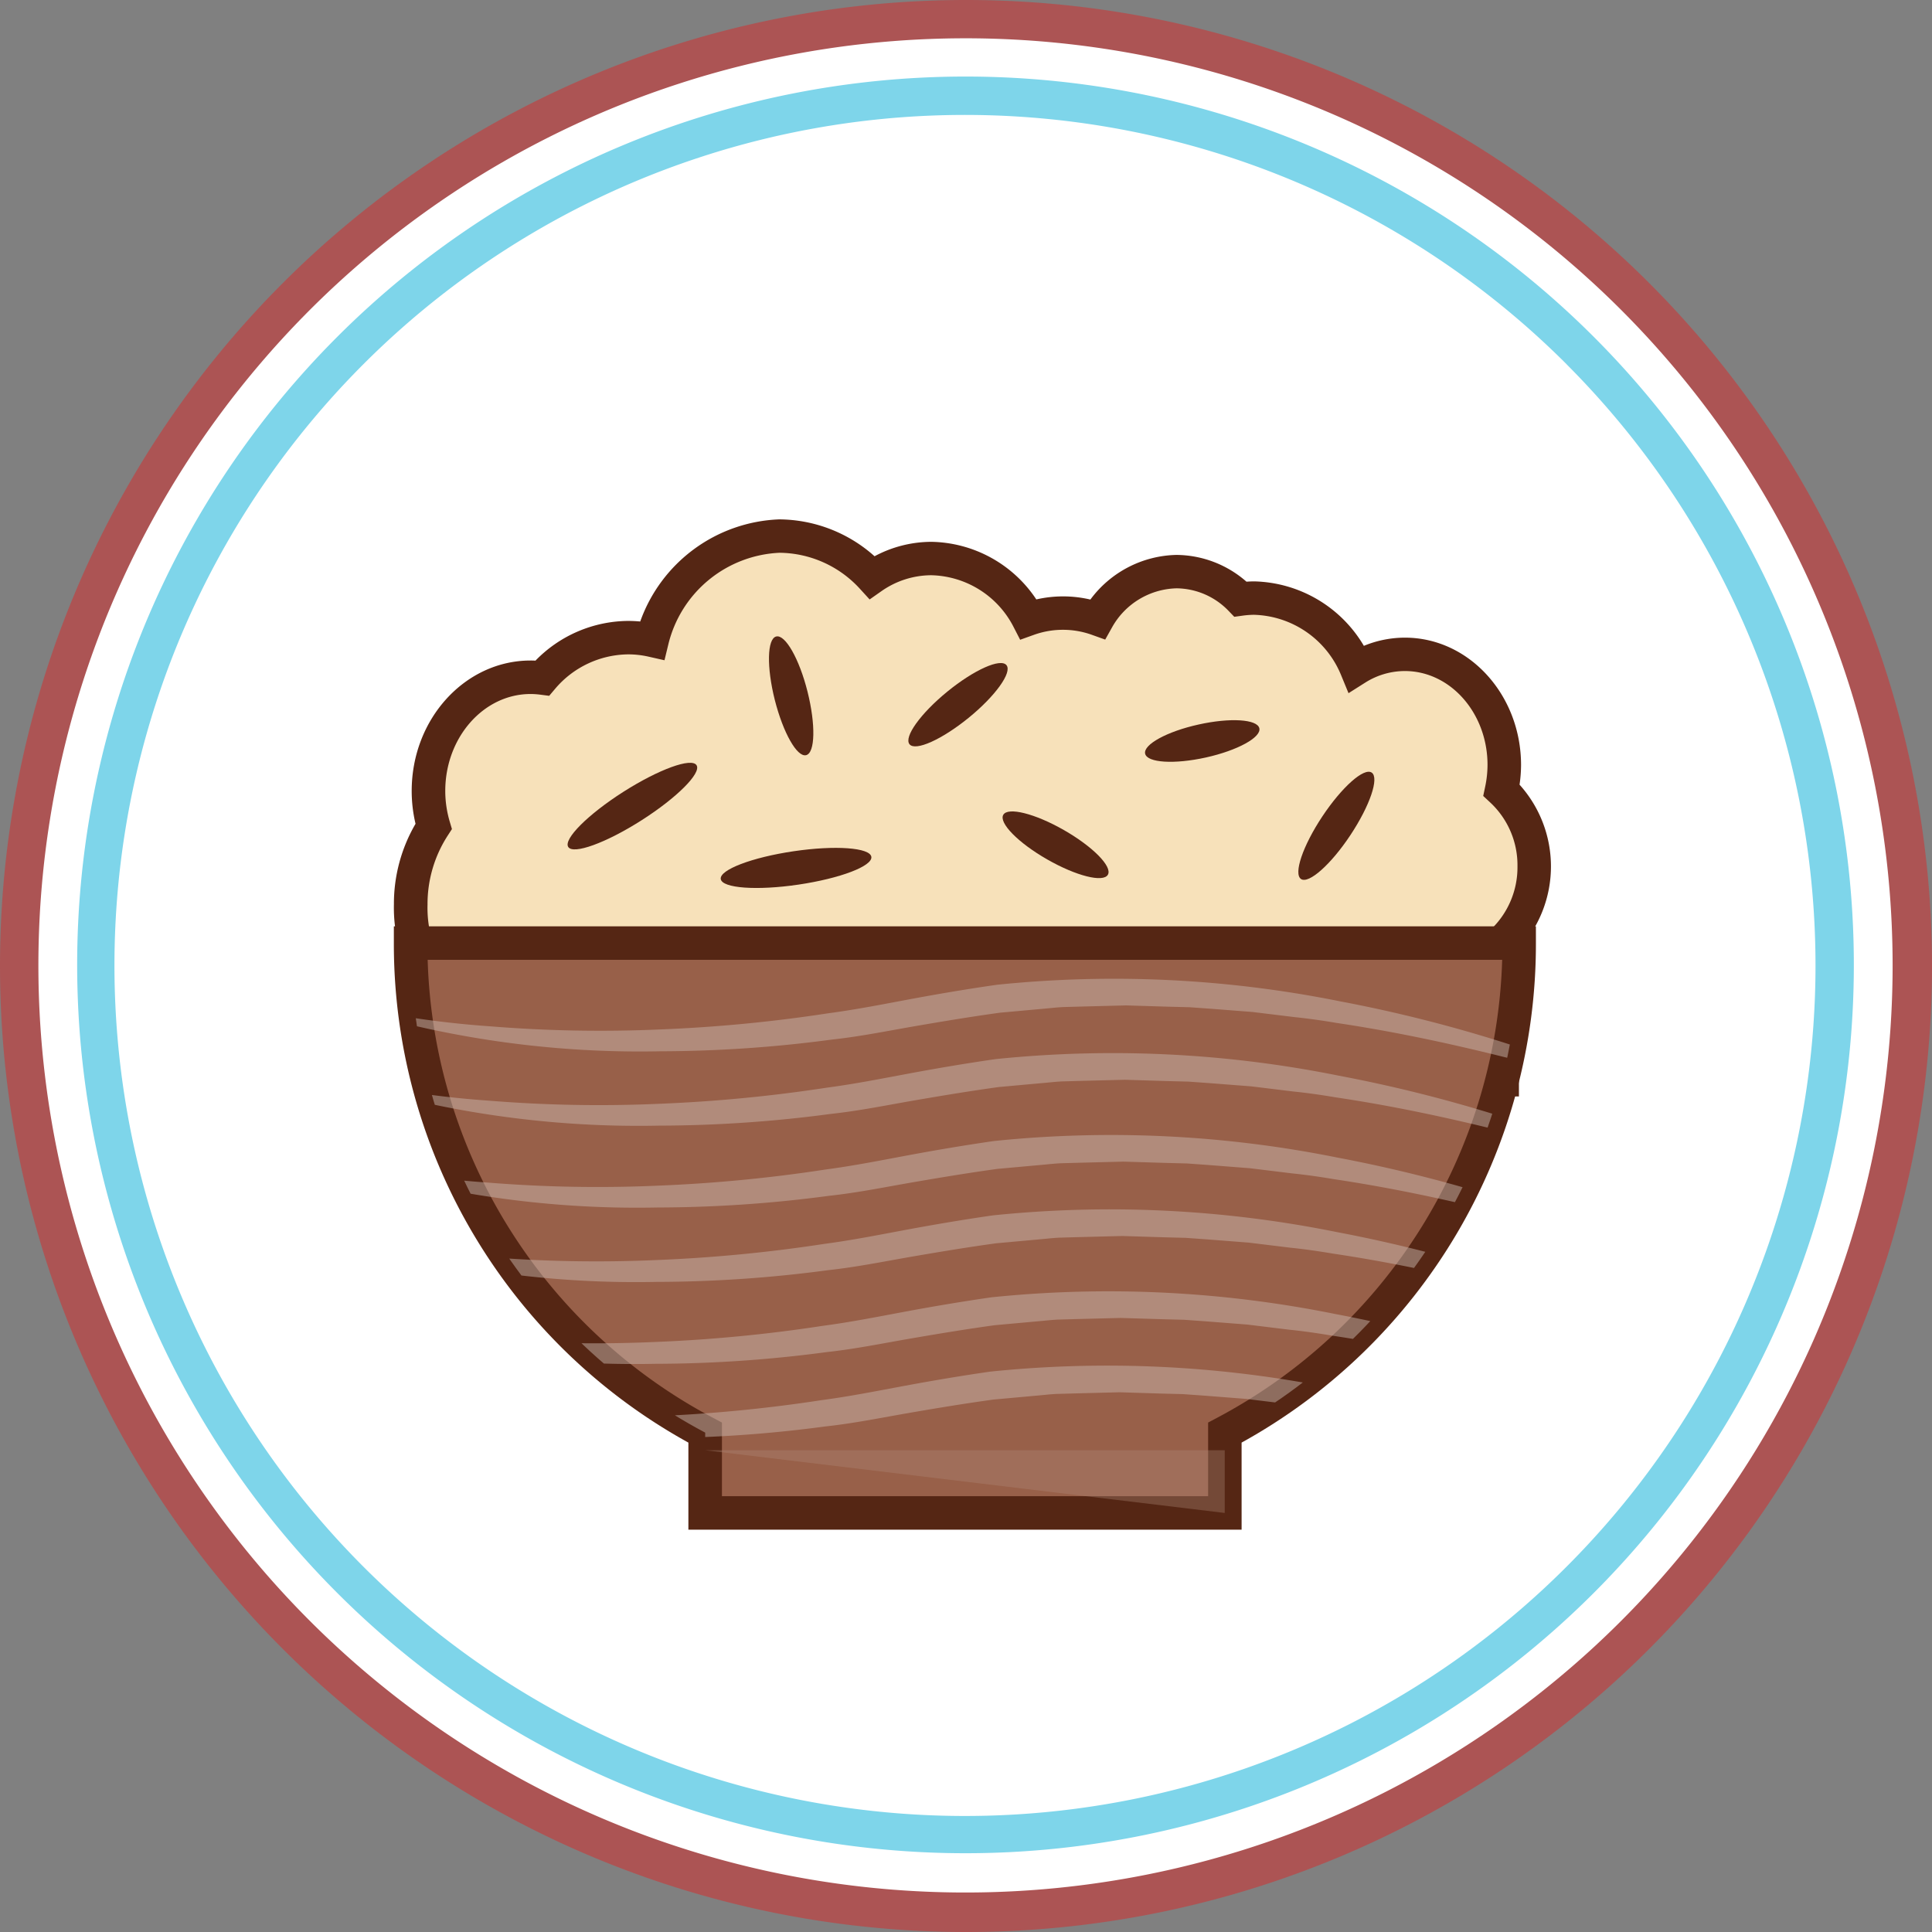 <svg xmlns="http://www.w3.org/2000/svg" xmlns:xlink="http://www.w3.org/1999/xlink" width="128.864" height="128.864" viewBox="0 0 128.864 128.864">
  <rect x="0" y="0" width="128.864" height="128.864" fill="#808080" stroke="none"/>
  <defs>
    <clipPath id="clip-path">
      <path id="Path_2062" data-name="Path 2062" d="M458.367,132.871H384.43a36.956,36.956,0,0,0,19.645,32.654v5.357h34.662v-5.357A36.957,36.957,0,0,0,458.367,132.871Z" transform="translate(-384.43 -132.871)" fill="none"/>
    </clipPath>
  </defs>
  <g id="Group_588" data-name="Group 588" transform="translate(-335.375 -20.221)">
    <circle id="Ellipse_129" data-name="Ellipse 129" cx="63.097" cy="63.097" r="63.097" transform="translate(336.282 21.214)" fill="#fff"/>
    <g id="icon-2" transform="translate(335.375 20.221)">
      <path id="Path_1979-2" data-name="Path 1979-2" d="M403.84,29.366a59.252,59.252,0,1,1-41.891,17.353A59.252,59.252,0,0,1,403.84,29.366Zm40.1,19.191a56.73,56.73,0,1,0,16.6,40.095A56.731,56.731,0,0,0,443.936,48.557Z" transform="translate(-339.446 -24.26)" fill="#7ed5ea"/>
      <path id="Path_1980-2" data-name="Path 1980-2" d="M399.769,20.221a64.432,64.432,0,1,1-45.522,18.872A64.432,64.432,0,0,1,399.769,20.221ZM443.5,40.887a61.838,61.838,0,1,0,18.112,43.726A61.838,61.838,0,0,0,443.5,40.887Z" transform="translate(-335.375 -20.221)" fill="#ac5454"/>
    </g>
    <g id="Group_584" data-name="Group 584" transform="translate(361.648 54.862)">
      <path id="Path_2025" data-name="Path 2025" d="M459.369,106.284a6.822,6.822,0,0,0-2.178-5.079,8.255,8.255,0,0,0,.18-1.682c0-4.075-2.968-7.381-6.629-7.381a6.074,6.074,0,0,0-3.232.94,7.58,7.58,0,0,0-6.81-4.688,7.037,7.037,0,0,0-.926.067,5.964,5.964,0,0,0-4.246-1.832,6.183,6.183,0,0,0-5.281,3.166,6.84,6.84,0,0,0-4.614,0,7.447,7.447,0,0,0-6.462-4.039,6.977,6.977,0,0,0-3.964,1.255,8.441,8.441,0,0,0-6.157-2.753,9.1,9.1,0,0,0-8.517,6.952,7.3,7.3,0,0,0-1.6-.178,7.6,7.6,0,0,0-5.726,2.694,6.283,6.283,0,0,0-.78-.052c-3.763,0-6.813,3.394-6.813,7.585a8.356,8.356,0,0,0,.342,2.365,9.552,9.552,0,0,0-1.529,5.221,8.876,8.876,0,0,0,5.439,8.434v3.24H457.23v-9.194A6.832,6.832,0,0,0,459.369,106.284Z" transform="translate(-383.309 -83.141)" fill="#f7e1ba"/>
      <path id="Path_2060" data-name="Path 2060" d="M457.465,120.752h-69.6v-3.646a10.061,10.061,0,0,1-5.438-9.176,10.58,10.58,0,0,1,1.442-5.365,9.484,9.484,0,0,1-.256-2.191c0-4.8,3.557-8.7,7.93-8.7.109,0,.217,0,.325.009a8.706,8.706,0,0,1,6.17-2.65h0q.412,0,.818.039a10.256,10.256,0,0,1,9.269-6.812,9.626,9.626,0,0,1,6.361,2.46,8.053,8.053,0,0,1,3.8-.962,8.571,8.571,0,0,1,6.989,3.841,7.992,7.992,0,0,1,3.606.009,7.33,7.33,0,0,1,5.744-2.977,7.157,7.157,0,0,1,4.667,1.785c.173-.012.347-.019.52-.02a8.723,8.723,0,0,1,7.311,4.3,7.187,7.187,0,0,1,2.736-.547c4.273,0,7.748,3.812,7.748,8.5a9.448,9.448,0,0,1-.1,1.307,8.145,8.145,0,0,1-.044,10.953ZM390.1,118.518h65.13V109.96l.349-.331a5.733,5.733,0,0,0,1.789-4.216v-.026a5.715,5.715,0,0,0-1.822-4.248l-.463-.431.131-.619a7.109,7.109,0,0,0,.156-1.454c0-3.449-2.473-6.259-5.512-6.259a4.955,4.955,0,0,0-2.636.767l-1.123.71-.506-1.228a6.468,6.468,0,0,0-5.807-4,5.9,5.9,0,0,0-.743.056l-.564.078-.395-.411a4.877,4.877,0,0,0-3.452-1.489,5.072,5.072,0,0,0-4.3,2.594l-.462.826-.89-.319a5.735,5.735,0,0,0-3.861,0l-.922.33-.448-.871a6.322,6.322,0,0,0-5.492-3.433,5.817,5.817,0,0,0-3.3,1.054l-.8.561-.661-.724a7.345,7.345,0,0,0-5.342-2.389,8,8,0,0,0-7.421,6.1l-.259,1.069-1.072-.242a6.129,6.129,0,0,0-1.353-.151,6.467,6.467,0,0,0-4.872,2.3l-.393.465-.6-.078a5.231,5.231,0,0,0-.642-.043c-3.135,0-5.69,2.9-5.69,6.468a7.238,7.238,0,0,0,.3,2.05l.145.491-.279.431a8.407,8.407,0,0,0-1.349,4.61,7.819,7.819,0,0,0,4.754,7.409l.685.288Z" transform="translate(-382.426 -82.259)" fill="#552614"/>
    </g>
    <g id="Group_573" data-name="Group 573" transform="translate(373.235 62.665)">
      <path id="Path_2026" data-name="Path 2026" d="M446.477,101.328c1.786-1.457,3.552-2.246,3.946-1.766s-.735,2.057-2.522,3.511-3.551,2.246-3.944,1.766S444.692,102.785,446.477,101.328Z" transform="translate(-421.152 -97.641)" fill="#552614"/>
      <path id="Path_2030" data-name="Path 2030" d="M427.618,100.476c-.551-2.186-.514-4.08.093-4.233s1.543,1.5,2.09,3.681.514,4.081-.093,4.234S428.174,102.662,427.618,100.476Z" transform="translate(-413.799 -96.233)" fill="#552614"/>
      <path id="Path_2031" data-name="Path 2031" d="M406.894,113.276c2.366-1.506,4.55-2.3,4.884-1.776s-1.311,2.17-3.674,3.676-4.55,2.3-4.884,1.777S404.532,114.782,406.894,113.276Z" transform="translate(-403.178 -102.904)" fill="#552614"/>
      <path id="Path_2032" data-name="Path 2032" d="M426.327,121.726c2.777-.412,5.1-.242,5.186.374s-2.084,1.44-4.858,1.851-5.1.242-5.187-.373S423.553,122.135,426.327,121.726Z" transform="translate(-411.254 -107.392)" fill="#552614"/>
      <path id="Path_2033" data-name="Path 2033" d="M458.111,120.346c-1.926-1.1-3.237-2.433-2.929-2.973s2.122-.084,4.049,1.019,3.238,2.433,2.929,2.975S460.038,121.449,458.111,120.346Z" transform="translate(-426.124 -105.468)" fill="#552614"/>
      <path id="Path_2034" data-name="Path 2034" d="M475.722,106.537c2.1-.468,3.919-.355,4.053.252s-1.461,1.48-3.565,1.947-3.919.354-4.053-.253S473.619,107,475.722,106.537Z" transform="translate(-433.637 -100.656)" fill="#552614"/>
      <path id="Path_2035" data-name="Path 2035" d="M493.934,116.635c-1.3,1.96-2.777,3.271-3.292,2.927s.117-2.213,1.421-4.175,2.777-3.27,3.292-2.925S495.238,114.67,493.934,116.635Z" transform="translate(-441.724 -103.375)" fill="#552614"/>
    </g>
    <g id="Group_585" data-name="Group 585" transform="translate(361.65 82.006)">
      <path id="Path_2036" data-name="Path 2036" d="M458.367,132.871H384.43a36.956,36.956,0,0,0,19.645,32.654v5.357h34.662v-5.357A36.957,36.957,0,0,0,458.367,132.871Z" transform="translate(-383.313 -131.754)" fill="#986049"/>
      <path id="Path_2061" data-name="Path 2061" d="M438.97,171.115h-36.9v-5.808a37.986,37.986,0,0,1-19.645-33.319v-1.117H458.6v1.117a37.989,37.989,0,0,1-19.631,33.319Zm-34.662-2.234h32.428V163.97l.594-.315a35.762,35.762,0,0,0,19.02-30.551H384.68a35.76,35.76,0,0,0,19.035,30.551l.594.315Z" transform="translate(-382.43 -130.871)" fill="#552614"/>
    </g>
    <path id="Path_2039" data-name="Path 2039" d="M419.606,193.454h34.657v4.183Z" transform="translate(-37.198 -76.502)" fill="#b18b7b" opacity="0.348" style="isolation: isolate"/>
    <g id="Group_587" data-name="Group 587" transform="translate(362.767 83.123)">
      <g id="Group_586" data-name="Group 586" clip-path="url(#clip-path)">
        <g id="Mask_Group_1" data-name="Mask Group 1" transform="translate(-6.323 2.382)">
          <g id="Group_572" data-name="Group 572" transform="translate(0.182 10.423)">
            <path id="Path_2037" data-name="Path 2037" d="M373.584,157.2a64.5,64.5,0,0,0,11.2,1.775,90.959,90.959,0,0,0,11.3.207,99.526,99.526,0,0,0,11.232-1.079c1.866-.246,3.714-.615,5.56-.959s3.786-.67,5.687-.943a76.336,76.336,0,0,1,22.908,1.11,93.726,93.726,0,0,1,21.732,6.931,113.007,113.007,0,0,0-10.891-3.24c-3.67-.916-7.365-1.7-11.093-2.255-.929-.157-1.861-.291-2.8-.387l-2.8-.342-2.811-.219-1.4-.1-1.408-.036-2.814-.086-2.809.071-1.4.039c-.467.025-.927.081-1.4.12l-2.794.254c-1.856.255-3.669.555-5.552.878s-3.762.712-5.667.916a87.1,87.1,0,0,1-11.446.781A66.556,66.556,0,0,1,373.584,157.2Z" transform="translate(-373.5 -155.804)" fill="#cdbab2" opacity="0.48" style="isolation: isolate"/>
            <path id="Path_2038" data-name="Path 2038" d="M373.433,166.081a64.4,64.4,0,0,0,11.2,1.775,90.962,90.962,0,0,0,11.3.208,99.777,99.777,0,0,0,11.232-1.079c1.866-.246,3.714-.616,5.56-.959s3.786-.67,5.687-.943a76.282,76.282,0,0,1,22.908,1.109,93.756,93.756,0,0,1,21.732,6.932,112.8,112.8,0,0,0-10.891-3.241c-3.67-.917-7.365-1.7-11.094-2.253-.929-.158-1.861-.292-2.8-.388l-2.8-.342-2.81-.218-1.4-.1-1.408-.036-2.815-.087-2.809.072-1.4.039c-.467.025-.928.081-1.4.121l-2.794.254c-1.856.254-3.669.554-5.552.878s-3.762.711-5.667.916a87.2,87.2,0,0,1-11.446.781A66.584,66.584,0,0,1,373.433,166.081Z" transform="translate(-373.433 -159.725)" fill="#cdbab2" opacity="0.48" style="isolation: isolate"/>
          </g>
          <g id="Group_576" data-name="Group 576" transform="translate(0.364)">
            <path id="Path_2037-2" data-name="Path 2037-2" d="M373.91,138.536a64.454,64.454,0,0,0,11.2,1.775,90.966,90.966,0,0,0,11.3.207,99.512,99.512,0,0,0,11.232-1.079c1.866-.246,3.714-.615,5.56-.959s3.786-.67,5.687-.942a76.317,76.317,0,0,1,22.908,1.109,93.751,93.751,0,0,1,21.732,6.931,113,113,0,0,0-10.891-3.24c-3.67-.916-7.365-1.7-11.093-2.254-.929-.158-1.861-.291-2.8-.388l-2.8-.342-2.811-.218-1.4-.1L430.32,139l-2.814-.086-2.809.072-1.4.039c-.467.025-.927.081-1.4.121l-2.794.253c-1.856.255-3.669.555-5.552.878s-3.762.711-5.667.916a87.1,87.1,0,0,1-11.446.781A66.557,66.557,0,0,1,373.91,138.536Z" transform="translate(-373.826 -137.138)" fill="#cdbab2" opacity="0.48" style="isolation: isolate"/>
            <path id="Path_2038-2" data-name="Path 2038-2" d="M373.759,147.415a64.4,64.4,0,0,0,11.2,1.775,90.865,90.865,0,0,0,11.3.208,99.777,99.777,0,0,0,11.232-1.079c1.866-.246,3.714-.616,5.56-.959s3.786-.671,5.687-.944a76.321,76.321,0,0,1,22.908,1.11,93.76,93.76,0,0,1,21.731,6.932,112.8,112.8,0,0,0-10.891-3.241c-3.67-.917-7.365-1.7-11.093-2.253-.929-.158-1.861-.292-2.8-.387l-2.8-.342-2.81-.218-1.4-.1-1.408-.036-2.815-.087-2.809.071-1.4.039c-.467.025-.927.081-1.4.12l-2.794.254c-1.856.255-3.669.555-5.552.878s-3.762.712-5.667.916a87.2,87.2,0,0,1-11.446.781A66.557,66.557,0,0,1,373.759,147.415Z" transform="translate(-373.759 -141.058)" fill="#cdbab2" opacity="0.48" style="isolation: isolate"/>
          </g>
          <g id="Group_575" data-name="Group 575" transform="translate(0 20.845)">
            <path id="Path_2037-3" data-name="Path 2037-3" d="M373.258,175.868a64.452,64.452,0,0,0,11.2,1.775,90.865,90.865,0,0,0,11.3.208,99.526,99.526,0,0,0,11.232-1.079c1.866-.246,3.714-.615,5.56-.959s3.786-.67,5.687-.943a76.354,76.354,0,0,1,22.908,1.11,93.752,93.752,0,0,1,21.732,6.932,112.842,112.842,0,0,0-10.891-3.24c-3.67-.916-7.365-1.7-11.093-2.255-.929-.157-1.861-.291-2.8-.387l-2.8-.342-2.811-.219-1.4-.1-1.408-.036-2.814-.086-2.809.071-1.4.039c-.467.025-.927.081-1.4.12l-2.794.254c-1.856.255-3.669.555-5.552.878s-3.762.712-5.667.916a87.1,87.1,0,0,1-11.446.781A66.557,66.557,0,0,1,373.258,175.868Z" transform="translate(-373.174 -174.469)" fill="#cdbab2" opacity="0.48" style="isolation: isolate"/>
            <path id="Path_2038-3" data-name="Path 2038-3" d="M373.107,184.746a64.348,64.348,0,0,0,11.2,1.775,91.081,91.081,0,0,0,11.3.208,99.777,99.777,0,0,0,11.232-1.079c1.866-.246,3.714-.616,5.56-.959s3.786-.67,5.687-.943a76.28,76.28,0,0,1,22.908,1.11,93.755,93.755,0,0,1,21.732,6.932,112.849,112.849,0,0,0-10.891-3.241c-3.67-.917-7.365-1.7-11.093-2.254-.929-.157-1.861-.292-2.8-.387l-2.8-.342-2.81-.218-1.4-.1-1.408-.036-2.815-.087-2.809.072-1.4.039c-.467.025-.927.081-1.4.121l-2.794.254c-1.856.254-3.669.554-5.552.878s-3.762.711-5.667.916a87.1,87.1,0,0,1-11.446.781A66.559,66.559,0,0,1,373.107,184.746Z" transform="translate(-373.107 -178.39)" fill="#cdbab2" opacity="0.48" style="isolation: isolate"/>
          </g>
        </g>
      </g>
    </g>
  </g>
</svg>

